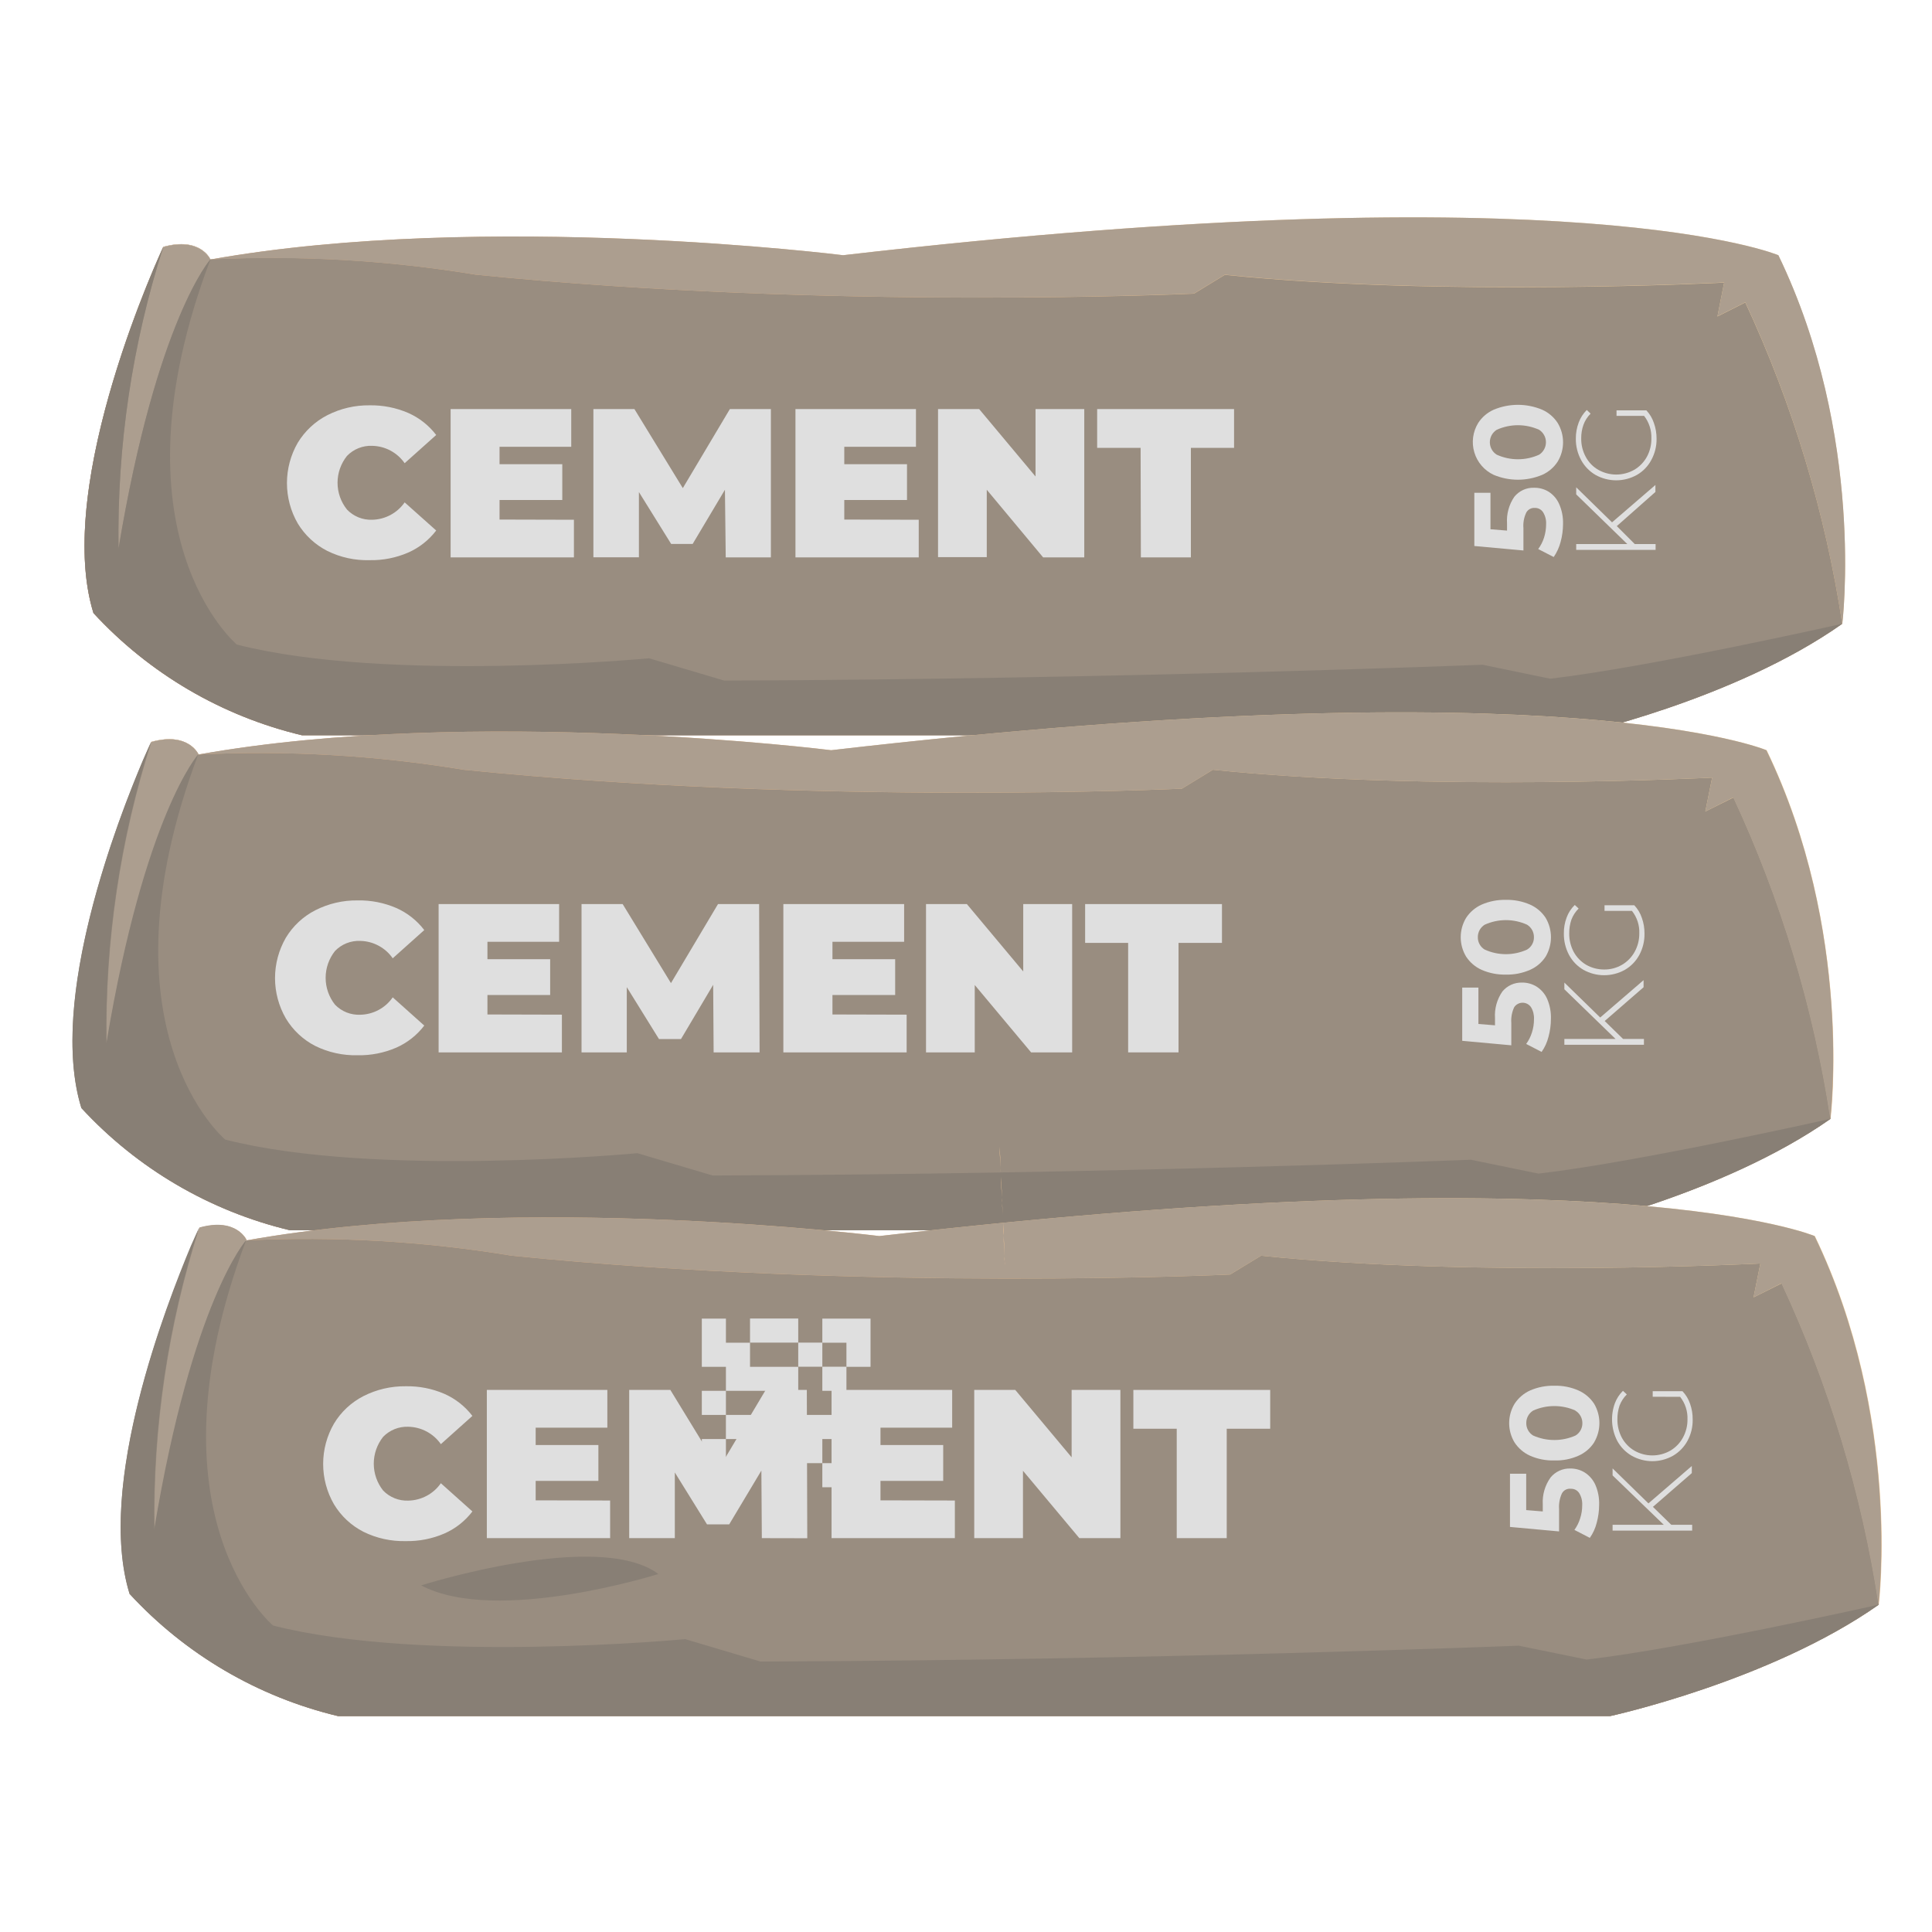 <svg width="80" height="80" viewBox="0 0 80 80" fill="none" xmlns="http://www.w3.org/2000/svg">
<path d="M12.504 30.445H65.171C65.171 30.445 71.787 29.006 76.284 25.83C76.284 25.83 77.256 18.067 73.638 10.568C73.638 10.568 65.345 7.04 34.912 10.568C34.912 10.568 20.092 8.713 8.712 10.746C8.712 10.746 8.308 9.8 6.76 10.227C6.76 10.227 2.193 19.971 3.87 25.388C6.181 27.895 9.187 29.656 12.504 30.445Z" fill="url(#paint0_linear_3_24)"/>
<path d="M71.115 13.106L71.393 11.703C71.393 11.703 59.664 12.305 50.718 11.381L49.442 12.16C49.442 12.16 34.47 12.857 19.699 11.373C16.069 10.774 12.386 10.561 8.712 10.739C8.712 10.739 8.308 9.792 6.76 10.219C6.76 10.219 2.193 19.963 3.87 25.38C6.18 27.89 9.186 29.654 12.504 30.445H65.171C65.171 30.445 71.787 29.005 76.284 25.829C75.585 21.226 74.233 16.745 72.269 12.523L71.115 13.106Z" fill="#998D80"/>
<path d="M73.639 10.568C73.639 10.568 65.346 7.04 34.912 10.568C34.912 10.568 20.093 8.713 8.713 10.746C12.387 10.567 16.07 10.777 19.699 11.373C34.464 12.858 49.443 12.153 49.443 12.153L50.719 11.373C59.665 12.297 71.394 11.696 71.394 11.696L71.116 13.099L72.27 12.516C74.235 16.745 75.587 21.233 76.284 25.844C76.284 25.844 77.257 18.052 73.639 10.568Z" fill="#AC9E8F"/>
<path d="M8.712 10.746C8.712 10.746 8.307 9.8 6.76 10.227L6.912 11.507C7.429 11.09 8.052 10.826 8.712 10.746Z" fill="#FFE5C5"/>
<path d="M8.712 10.746C8.712 10.746 8.307 9.8 6.76 10.227L6.912 11.507C7.429 11.09 8.052 10.826 8.712 10.746Z" fill="#FFE5C5"/>
<path d="M4.906 22.72C6.494 13.229 8.713 10.746 8.713 10.746C8.713 10.746 8.308 9.8 6.761 10.227C5.468 14.263 4.842 18.483 4.906 22.72Z" fill="#AC9E8F"/>
<path d="M6.423 11.002L6.76 10.234C6.76 10.234 6.642 10.509 6.423 11.002Z" fill="url(#paint1_linear_3_24)"/>
<path d="M3.87 25.388C6.181 27.895 9.187 29.656 12.504 30.445H65.171C65.171 30.445 71.787 29.006 76.284 25.829C76.284 25.829 68.351 27.618 64.191 28.104L61.39 27.525C61.39 27.525 46.373 28.126 29.992 28.182L26.875 27.258C26.875 27.258 16.033 28.282 9.807 26.69C9.807 26.69 4.393 22.16 8.716 10.735C8.716 10.735 6.489 13.217 4.909 22.709C4.845 18.471 5.471 14.252 6.764 10.216L6.426 10.984C5.395 13.392 2.475 20.883 3.87 25.388Z" fill="#887F75"/>
<path d="M13.554 22.813C13.047 22.555 12.623 22.16 12.329 21.674C12.036 21.166 11.882 20.59 11.882 20.004C11.882 19.418 12.036 18.842 12.329 18.334C12.624 17.848 13.048 17.452 13.554 17.192C14.097 16.915 14.7 16.775 15.309 16.783C15.857 16.775 16.401 16.882 16.904 17.099C17.361 17.301 17.759 17.615 18.062 18.012L16.756 19.18C16.605 18.963 16.404 18.784 16.171 18.659C15.938 18.534 15.678 18.466 15.413 18.461C15.22 18.452 15.027 18.485 14.847 18.557C14.667 18.628 14.505 18.737 14.37 18.876C14.116 19.192 13.977 19.584 13.977 19.989C13.977 20.394 14.116 20.787 14.37 21.102C14.505 21.242 14.667 21.351 14.847 21.424C15.026 21.496 15.219 21.529 15.413 21.522C15.678 21.516 15.938 21.448 16.171 21.323C16.404 21.198 16.605 21.019 16.756 20.802L18.062 21.967C17.759 22.364 17.361 22.678 16.904 22.88C16.401 23.098 15.857 23.206 15.309 23.195C14.701 23.213 14.099 23.082 13.554 22.813Z" fill="#DFDFDF"/>
<path d="M23.765 21.522V23.08H18.659V16.939H23.654V18.501H20.685V19.221H23.283V20.705H20.685V21.514L23.765 21.522Z" fill="#DFDFDF"/>
<path d="M30.051 23.08L30.018 20.279L28.682 22.523H27.791L26.456 20.375V23.076H24.571V16.939H26.27L28.274 20.212L30.222 16.939H31.921V23.08H30.051Z" fill="#DFDFDF"/>
<path d="M38.043 21.522V23.08H32.938V16.939H37.928V18.501H34.96V19.221H37.557V20.705H34.96V21.514L38.043 21.522Z" fill="#DFDFDF"/>
<path d="M44.897 16.939V23.08H43.194L40.86 20.279V23.069H38.842V16.939H40.545L42.879 19.73V16.939H44.897Z" fill="#DFDFDF"/>
<path d="M47.23 18.546H45.431V16.939H51.1V18.546H49.312V23.08H47.241L47.23 18.546Z" fill="#DFDFDF"/>
<path d="M62.707 20.568C62.806 20.447 62.93 20.351 63.072 20.286C63.214 20.222 63.368 20.191 63.524 20.197C63.736 20.193 63.944 20.25 64.125 20.36C64.316 20.482 64.467 20.657 64.559 20.865C64.675 21.126 64.73 21.41 64.722 21.696C64.721 21.947 64.688 22.196 64.622 22.438C64.564 22.662 64.467 22.874 64.336 23.065L63.694 22.735C63.8 22.591 63.882 22.43 63.936 22.26C63.992 22.081 64.021 21.895 64.021 21.707C64.031 21.532 63.987 21.359 63.895 21.21C63.858 21.153 63.806 21.107 63.746 21.075C63.685 21.044 63.618 21.029 63.55 21.032C63.48 21.027 63.41 21.042 63.348 21.076C63.286 21.109 63.235 21.16 63.201 21.221C63.104 21.423 63.063 21.647 63.082 21.87V22.794L61.049 22.609V20.405H61.717V21.915L62.403 21.971V21.677C62.376 21.284 62.483 20.893 62.707 20.568Z" fill="#DFDFDF"/>
<path d="M64.5 19.114C64.344 19.355 64.121 19.546 63.858 19.663C63.54 19.796 63.199 19.864 62.854 19.864C62.51 19.864 62.169 19.796 61.851 19.663C61.659 19.573 61.489 19.444 61.35 19.283C61.212 19.123 61.109 18.935 61.049 18.732C60.988 18.529 60.971 18.316 60.999 18.106C61.026 17.896 61.098 17.695 61.209 17.514C61.365 17.273 61.588 17.082 61.851 16.965C62.169 16.832 62.51 16.763 62.854 16.763C63.199 16.763 63.54 16.832 63.858 16.965C64.121 17.082 64.344 17.273 64.5 17.514C64.646 17.756 64.723 18.032 64.723 18.314C64.723 18.596 64.646 18.872 64.5 19.114ZM63.732 17.796C63.456 17.672 63.157 17.607 62.854 17.607C62.552 17.607 62.253 17.672 61.977 17.796C61.889 17.851 61.817 17.927 61.767 18.017C61.718 18.108 61.691 18.209 61.691 18.312C61.691 18.415 61.718 18.517 61.767 18.607C61.817 18.697 61.889 18.773 61.977 18.828C62.253 18.953 62.552 19.017 62.854 19.017C63.157 19.017 63.456 18.953 63.732 18.828C63.819 18.773 63.89 18.696 63.939 18.606C63.989 18.516 64.014 18.415 64.014 18.312C64.014 18.209 63.989 18.108 63.939 18.018C63.89 17.928 63.819 17.852 63.732 17.796Z" fill="#DFDFDF"/>
<path d="M66.948 21.785L67.69 22.527H68.555V22.768H65.267V22.527H67.382L65.267 20.471V20.178L66.751 21.629L68.547 20.082V20.371L66.948 21.785Z" fill="#DFDFDF"/>
<path d="M66.937 17.221V16.991H68.172C68.313 17.141 68.419 17.319 68.484 17.514C68.559 17.724 68.596 17.945 68.595 18.167C68.599 18.475 68.524 18.779 68.376 19.05C68.239 19.307 68.032 19.521 67.779 19.666C67.517 19.812 67.223 19.889 66.924 19.889C66.624 19.889 66.33 19.812 66.068 19.666C65.817 19.52 65.61 19.306 65.471 19.05C65.324 18.778 65.248 18.473 65.252 18.163C65.25 17.935 65.29 17.709 65.371 17.495C65.443 17.3 65.557 17.123 65.705 16.976L65.864 17.128C65.731 17.258 65.63 17.417 65.567 17.592C65.503 17.773 65.472 17.964 65.475 18.156C65.471 18.423 65.536 18.686 65.664 18.92C65.783 19.144 65.963 19.33 66.183 19.455C66.41 19.582 66.665 19.65 66.925 19.65C67.186 19.65 67.441 19.582 67.668 19.455C67.887 19.327 68.067 19.142 68.191 18.92C68.319 18.686 68.384 18.423 68.38 18.156C68.392 17.819 68.286 17.488 68.079 17.221H66.937Z" fill="#DFDFDF"/>
<path d="M12.007 50.942H64.67C64.67 50.942 71.285 49.502 75.801 46.326C75.801 46.326 76.77 38.564 73.156 31.065C73.156 31.065 64.863 27.536 34.425 31.065C34.425 31.065 19.606 29.21 8.226 31.243C8.226 31.243 7.821 30.293 6.278 30.72C6.278 30.72 1.71 40.467 3.383 45.881C5.692 48.387 8.694 50.149 12.007 50.942Z" fill="url(#paint2_linear_3_24)"/>
<path d="M70.614 33.603L70.896 32.2C70.896 32.2 59.164 32.798 50.221 31.874L48.941 32.657C48.941 32.657 33.962 33.365 19.198 31.874C15.569 31.275 11.886 31.063 8.211 31.243C8.211 31.243 7.807 30.293 6.263 30.72C6.263 30.72 1.696 40.467 3.369 45.881C5.681 48.389 8.689 50.151 12.007 50.942H64.67C64.67 50.942 71.286 49.502 75.802 46.326C75.102 41.722 73.749 37.242 71.783 33.02L70.614 33.603Z" fill="#998D80"/>
<path d="M73.141 31.065C73.141 31.065 64.848 27.536 34.411 31.065C34.411 31.065 19.591 29.21 8.211 31.243C11.885 31.064 15.568 31.275 19.198 31.874C33.962 33.358 48.941 32.657 48.941 32.657L50.221 31.874C59.164 32.798 70.896 32.2 70.896 32.2L70.614 33.603L71.768 33.02C73.734 37.242 75.087 41.722 75.787 46.326C75.787 46.326 76.77 38.564 73.141 31.065Z" fill="#AC9E8F"/>
<path d="M8.211 31.243C8.211 31.243 7.807 30.293 6.263 30.72L6.416 32.004C6.93 31.584 7.553 31.321 8.211 31.243Z" fill="#FFE5C5"/>
<path d="M8.211 31.243C8.211 31.243 7.807 30.293 6.263 30.72L6.416 32.004C6.93 31.584 7.553 31.321 8.211 31.243Z" fill="#FFE5C5"/>
<path d="M4.415 43.217C6.007 33.722 8.222 31.243 8.222 31.243C8.222 31.243 7.818 30.293 6.274 30.72C4.981 34.757 4.353 38.978 4.415 43.217Z" fill="#AC9E8F"/>
<path d="M5.922 31.488L6.263 30.72C6.263 30.72 6.13 31.002 5.922 31.488Z" fill="url(#paint3_linear_3_24)"/>
<path d="M3.369 45.881C5.681 48.389 8.688 50.151 12.007 50.942H64.67C64.67 50.942 71.286 49.503 75.801 46.327C75.801 46.327 67.865 48.115 63.705 48.597L60.907 48.022C60.907 48.022 45.891 48.623 29.509 48.675L26.392 47.751C26.392 47.751 15.547 48.779 9.324 47.187C9.324 47.187 3.911 42.657 8.211 31.232C8.211 31.232 5.985 33.711 4.404 43.206C4.341 38.967 4.968 34.746 6.259 30.709L5.918 31.477C4.898 33.889 1.977 41.38 3.369 45.881Z" fill="#887F75"/>
<path d="M13.053 43.31C12.549 43.051 12.127 42.656 11.836 42.17C11.543 41.663 11.388 41.087 11.388 40.501C11.388 39.915 11.543 39.339 11.836 38.831C12.128 38.345 12.551 37.95 13.056 37.692C13.6 37.415 14.202 37.275 14.811 37.284C15.361 37.273 15.906 37.381 16.411 37.599C16.867 37.801 17.265 38.115 17.568 38.512L16.262 39.681C16.111 39.463 15.911 39.285 15.677 39.16C15.444 39.034 15.184 38.966 14.919 38.961C14.725 38.952 14.532 38.985 14.351 39.056C14.171 39.128 14.008 39.237 13.873 39.377C13.621 39.693 13.484 40.085 13.484 40.49C13.484 40.894 13.621 41.286 13.873 41.603C14.008 41.742 14.171 41.851 14.351 41.923C14.532 41.994 14.725 42.027 14.919 42.018C15.184 42.013 15.444 41.945 15.677 41.82C15.911 41.695 16.111 41.516 16.262 41.298L17.568 42.467C17.265 42.864 16.867 43.178 16.411 43.38C15.906 43.598 15.361 43.706 14.811 43.696C14.203 43.711 13.599 43.579 13.053 43.31Z" fill="#DFDFDF"/>
<path d="M23.267 42.015V43.577H18.162V37.436H23.152V38.998H20.184V39.718H22.781V41.202H20.184V42.007L23.267 42.015Z" fill="#DFDFDF"/>
<path d="M29.55 43.577L29.531 40.779L28.199 43.024H27.286L25.954 40.876V43.577H24.08V37.436H25.783L27.783 40.709L29.731 37.436H31.434L31.453 43.577H29.55Z" fill="#DFDFDF"/>
<path d="M37.542 42.015V43.577H32.437V37.436H37.438V38.998H34.47V39.718H37.067V41.202H34.47V42.007L37.542 42.015Z" fill="#DFDFDF"/>
<path d="M44.396 37.436V43.577H42.696L40.362 40.787V43.577H38.344V37.436H40.036L42.37 40.226V37.436H44.396Z" fill="#DFDFDF"/>
<path d="M46.714 39.043H44.933V37.436H50.599V39.043H48.8V43.577H46.714V39.043Z" fill="#DFDFDF"/>
<path d="M62.209 41.057C62.308 40.937 62.433 40.841 62.574 40.777C62.716 40.713 62.87 40.682 63.026 40.686C63.238 40.684 63.446 40.742 63.627 40.853C63.817 40.975 63.968 41.149 64.061 41.354C64.175 41.617 64.23 41.902 64.22 42.189C64.22 42.44 64.186 42.689 64.12 42.931C64.064 43.156 63.968 43.369 63.834 43.558L63.196 43.228C63.301 43.084 63.381 42.923 63.434 42.753C63.492 42.575 63.52 42.388 63.519 42.2C63.528 42.027 63.486 41.855 63.397 41.707C63.358 41.649 63.306 41.602 63.245 41.57C63.185 41.537 63.117 41.52 63.048 41.52C62.979 41.52 62.911 41.537 62.85 41.57C62.789 41.602 62.737 41.649 62.699 41.707C62.604 41.911 62.563 42.136 62.58 42.36V43.284L60.547 43.098V40.894H61.218V42.401L61.905 42.456V42.163C61.878 41.771 61.986 41.381 62.209 41.057Z" fill="#DFDFDF"/>
<path d="M64.003 39.61C63.846 39.852 63.621 40.043 63.357 40.159C63.042 40.297 62.7 40.365 62.355 40.356C62.01 40.364 61.667 40.297 61.35 40.159C61.088 40.041 60.865 39.851 60.708 39.61C60.562 39.368 60.485 39.091 60.485 38.809C60.485 38.526 60.562 38.249 60.708 38.007C60.865 37.767 61.088 37.576 61.35 37.458C61.667 37.32 62.01 37.253 62.355 37.261C62.7 37.253 63.042 37.32 63.357 37.458C63.621 37.575 63.846 37.765 64.003 38.007C64.146 38.25 64.222 38.527 64.222 38.809C64.222 39.091 64.146 39.367 64.003 39.61ZM63.231 38.289C62.956 38.165 62.657 38.1 62.355 38.1C62.053 38.1 61.755 38.165 61.48 38.289C61.391 38.343 61.318 38.42 61.268 38.511C61.218 38.602 61.192 38.705 61.194 38.809C61.192 38.912 61.218 39.013 61.268 39.103C61.318 39.193 61.391 39.268 61.48 39.321C61.755 39.445 62.053 39.51 62.355 39.51C62.657 39.51 62.956 39.445 63.231 39.321C63.32 39.268 63.393 39.193 63.443 39.103C63.493 39.013 63.519 38.912 63.517 38.809C63.518 38.705 63.493 38.602 63.443 38.511C63.393 38.42 63.32 38.343 63.231 38.289Z" fill="#DFDFDF"/>
<path d="M66.447 42.278L67.207 43.02H68.072V43.261H64.777V43.02H66.896L64.777 40.964V40.686L66.261 42.133L68.057 40.586V40.879L66.447 42.278Z" fill="#DFDFDF"/>
<path d="M66.44 37.718V37.484H67.672C67.814 37.635 67.922 37.814 67.987 38.011C68.061 38.219 68.097 38.439 68.095 38.66C68.1 38.968 68.026 39.272 67.88 39.543C67.741 39.8 67.534 40.013 67.282 40.159C67.02 40.305 66.725 40.382 66.425 40.382C66.125 40.382 65.83 40.305 65.568 40.159C65.316 40.013 65.11 39.8 64.971 39.543C64.826 39.27 64.752 38.965 64.756 38.657C64.752 38.43 64.791 38.205 64.871 37.992C64.942 37.796 65.058 37.618 65.208 37.473L65.368 37.621C65.235 37.752 65.132 37.91 65.067 38.085C65.006 38.268 64.976 38.46 64.978 38.653C64.975 38.919 65.039 39.182 65.164 39.417C65.286 39.639 65.465 39.823 65.683 39.952C65.909 40.08 66.165 40.146 66.425 40.145C66.686 40.148 66.942 40.08 67.167 39.948C67.385 39.819 67.565 39.635 67.687 39.413C67.816 39.181 67.882 38.919 67.88 38.653C67.894 38.315 67.786 37.983 67.576 37.718H66.44Z" fill="#DFDFDF"/>
<path d="M14.004 71.06H66.666C66.666 71.06 73.282 69.621 77.798 66.445C77.798 66.445 78.766 58.682 75.152 51.183C75.152 51.183 66.859 47.655 36.422 51.183C36.422 51.183 21.603 49.328 10.223 51.361C10.223 51.361 9.818 50.411 8.274 50.842C8.274 50.842 3.707 60.586 5.38 65.999C7.688 68.505 10.69 70.267 14.004 71.06Z" fill="url(#paint4_linear_3_24)"/>
<path d="M72.611 53.721L72.893 52.319C72.893 52.319 61.161 52.916 52.218 51.996L50.938 52.775C50.938 52.775 35.959 53.484 21.195 51.996C17.565 51.397 13.883 51.184 10.208 51.361C10.208 51.361 9.804 50.411 8.26 50.842C8.26 50.842 3.692 60.586 5.366 65.999C7.678 68.507 10.685 70.27 14.004 71.06H66.667C66.667 71.06 73.283 69.621 77.798 66.445C77.099 61.841 75.746 57.36 73.78 53.139L72.611 53.721Z" fill="#998D80"/>
<path d="M75.137 51.183C75.137 51.183 66.844 47.655 36.407 51.183C36.407 51.183 21.587 49.328 10.207 51.361C13.882 51.184 17.564 51.397 21.194 51.996C35.958 53.48 50.937 52.775 50.937 52.775L52.218 51.996C61.16 52.916 72.892 52.319 72.892 52.319L72.61 53.721L73.764 53.139C75.73 57.36 77.083 61.841 77.783 66.445C77.783 66.445 78.751 58.682 75.137 51.183Z" fill="#AC9E8F"/>
<path d="M10.207 51.361C10.207 51.361 9.803 50.411 8.26 50.842L8.412 52.122C8.927 51.705 9.549 51.441 10.207 51.361Z" fill="#FFE5C5"/>
<path d="M10.207 51.361C10.207 51.361 9.803 50.411 8.26 50.842L8.412 52.122C8.927 51.705 9.549 51.441 10.207 51.361Z" fill="#FFE5C5"/>
<path d="M6.401 63.32C7.992 53.825 10.208 51.346 10.208 51.346C10.208 51.346 9.803 50.397 8.26 50.827C6.967 54.863 6.339 59.083 6.401 63.32Z" fill="#AC9E8F"/>
<path d="M7.918 51.606L8.26 50.842C8.26 50.842 8.126 51.12 7.918 51.606Z" fill="url(#paint5_linear_3_24)"/>
<path d="M5.365 65.999C7.677 68.508 10.685 70.27 14.003 71.061H66.666C66.666 71.061 73.282 69.621 77.798 66.445C77.798 66.445 69.861 68.233 65.701 68.719L62.889 68.144C62.889 68.144 47.873 68.745 31.491 68.801L28.374 67.873C28.374 67.873 17.528 68.901 11.306 67.309C11.306 67.309 5.892 62.779 10.192 51.354C10.192 51.354 7.966 53.833 6.385 63.328C6.322 59.09 6.949 54.871 8.241 50.835L7.899 51.599C6.894 54.007 3.974 61.498 5.365 65.999Z" fill="#887F75"/>
<path d="M15.049 63.428C14.544 63.17 14.121 62.775 13.829 62.289C13.535 61.781 13.381 61.205 13.381 60.619C13.381 60.033 13.535 59.457 13.829 58.95C14.121 58.463 14.544 58.069 15.049 57.81C15.592 57.534 16.195 57.394 16.804 57.402C17.354 57.392 17.899 57.499 18.404 57.718C18.86 57.92 19.258 58.234 19.561 58.63L18.255 59.799C18.104 59.582 17.904 59.403 17.67 59.278C17.436 59.153 17.177 59.085 16.912 59.079C16.718 59.071 16.524 59.103 16.344 59.175C16.164 59.247 16.001 59.356 15.866 59.495C15.614 59.811 15.477 60.204 15.477 60.608C15.477 61.012 15.614 61.405 15.866 61.721C16.001 61.861 16.164 61.969 16.344 62.041C16.524 62.113 16.718 62.145 16.912 62.137C17.177 62.131 17.436 62.063 17.67 61.938C17.904 61.813 18.104 61.635 18.255 61.417L19.561 62.586C19.258 62.983 18.86 63.297 18.404 63.498C17.899 63.717 17.354 63.824 16.804 63.814C16.197 63.829 15.594 63.697 15.049 63.428Z" fill="#DFDFDF"/>
<path d="M25.264 62.133V63.691H20.159V57.554H25.149V59.116H22.181V59.836H24.778V61.321H22.181V62.126L25.264 62.133Z" fill="#DFDFDF"/>
<path d="M31.546 63.691L31.527 60.894L30.195 63.12H29.275L27.943 60.972V63.691H26.054V57.554H27.758L29.758 60.827L31.706 57.554H33.409L33.427 63.695L31.546 63.691Z" fill="#DFDFDF"/>
<path d="M39.539 62.133V63.691H34.433V57.554H39.427V59.116H36.459V59.836H39.056V61.321H36.459V62.126L39.539 62.133Z" fill="#DFDFDF"/>
<path d="M46.393 57.554V63.691H44.693L42.359 60.901V63.691H40.341V57.554H42.04L44.374 60.345V57.554H46.393Z" fill="#DFDFDF"/>
<path d="M48.726 59.161H46.93V57.554H52.596V59.161H50.796V63.691H48.726V59.161Z" fill="#DFDFDF"/>
<path d="M64.206 61.179C64.304 61.059 64.429 60.963 64.571 60.899C64.712 60.834 64.867 60.803 65.022 60.808C65.234 60.805 65.443 60.863 65.623 60.975C65.813 61.097 65.963 61.271 66.057 61.476C66.172 61.739 66.226 62.024 66.217 62.311C66.216 62.562 66.183 62.811 66.117 63.053C66.061 63.278 65.965 63.491 65.831 63.68L65.193 63.35C65.298 63.206 65.378 63.045 65.43 62.875C65.488 62.698 65.517 62.512 65.516 62.326C65.525 62.151 65.483 61.978 65.393 61.829C65.356 61.771 65.305 61.724 65.245 61.692C65.184 61.66 65.116 61.645 65.048 61.647C64.974 61.638 64.9 61.651 64.834 61.684C64.767 61.718 64.713 61.771 64.677 61.836C64.582 62.04 64.542 62.265 64.558 62.489V63.413L62.525 63.227V61.023H63.197V62.53L63.883 62.586V62.292C63.86 61.895 63.974 61.502 64.206 61.179Z" fill="#DFDFDF"/>
<path d="M66.009 59.729C65.852 59.971 65.627 60.161 65.363 60.278C65.048 60.418 64.706 60.485 64.361 60.474C64.016 60.484 63.672 60.417 63.356 60.278C63.094 60.16 62.871 59.969 62.714 59.729C62.568 59.487 62.491 59.211 62.491 58.929C62.491 58.647 62.568 58.371 62.714 58.129C62.871 57.888 63.094 57.696 63.356 57.577C63.673 57.439 64.016 57.372 64.361 57.38C64.706 57.371 65.048 57.438 65.363 57.577C65.626 57.694 65.85 57.885 66.009 58.126C66.152 58.368 66.228 58.644 66.228 58.925C66.228 59.207 66.152 59.483 66.009 59.725V59.729ZM65.237 58.408C64.961 58.285 64.663 58.222 64.361 58.222C64.06 58.222 63.761 58.285 63.486 58.408C63.397 58.462 63.324 58.538 63.274 58.63C63.224 58.721 63.198 58.823 63.2 58.927C63.198 59.031 63.224 59.133 63.274 59.223C63.324 59.314 63.397 59.39 63.486 59.443C63.761 59.565 64.06 59.628 64.361 59.628C64.663 59.628 64.961 59.565 65.237 59.443C65.326 59.39 65.399 59.314 65.449 59.223C65.499 59.133 65.525 59.031 65.523 58.927C65.523 58.822 65.496 58.719 65.444 58.628C65.392 58.536 65.317 58.461 65.226 58.408H65.237Z" fill="#DFDFDF"/>
<path d="M68.444 62.396L69.204 63.138H70.069V63.38H66.774V63.138H68.893L66.774 61.094V60.804L68.258 62.252L70.054 60.704V60.998L68.444 62.396Z" fill="#DFDFDF"/>
<path d="M68.435 57.836V57.606H69.667C69.809 57.755 69.917 57.934 69.983 58.129C70.056 58.338 70.093 58.558 70.09 58.779C70.096 59.087 70.022 59.391 69.875 59.662C69.736 59.918 69.529 60.131 69.278 60.278C69.016 60.426 68.721 60.504 68.42 60.504C68.12 60.504 67.825 60.426 67.563 60.278C67.311 60.131 67.105 59.918 66.966 59.662C66.844 59.424 66.772 59.163 66.755 58.897C66.738 58.63 66.775 58.362 66.866 58.111C66.939 57.915 67.054 57.737 67.203 57.591L67.363 57.74C67.23 57.871 67.128 58.029 67.062 58.203C67.001 58.386 66.971 58.578 66.973 58.771C66.97 59.038 67.034 59.3 67.159 59.536C67.281 59.757 67.46 59.942 67.678 60.07C67.905 60.198 68.16 60.266 68.42 60.266C68.681 60.266 68.936 60.198 69.162 60.07C69.38 59.942 69.56 59.757 69.682 59.536C69.811 59.303 69.878 59.041 69.875 58.775C69.888 58.437 69.78 58.105 69.571 57.84L68.435 57.836Z" fill="#DFDFDF"/>
<path d="M41.45 48.734C41.45 49.042 41.476 49.328 41.49 49.592C41.476 49.295 41.461 49.002 41.45 48.734Z" fill="#FFDEB3"/>
<path d="M41.45 48.734C41.45 49.042 41.476 49.328 41.49 49.592C41.476 49.295 41.461 49.002 41.45 48.734Z" fill="url(#paint6_linear_3_24)"/>
<path d="M41.498 49.814C41.498 49.989 41.517 50.156 41.521 50.311L41.498 49.814Z" fill="#FFDEB3"/>
<path d="M41.498 49.814C41.498 49.989 41.517 50.156 41.521 50.311L41.498 49.814Z" fill="url(#paint7_linear_3_24)"/>
<path d="M41.435 48.363C41.435 48.43 41.435 48.501 41.435 48.575C41.439 48.504 41.435 48.434 41.435 48.363Z" fill="#FFDEB3"/>
<path d="M41.435 48.363C41.435 48.43 41.435 48.501 41.435 48.575C41.439 48.504 41.435 48.434 41.435 48.363Z" fill="url(#paint8_linear_3_24)"/>
<path d="M41.394 47.484C41.394 47.796 41.42 48.085 41.435 48.363C41.413 47.892 41.398 47.554 41.394 47.484Z" fill="#FFDEB3"/>
<path d="M41.394 47.484C41.394 47.796 41.42 48.085 41.435 48.363C41.413 47.892 41.398 47.554 41.394 47.484Z" fill="url(#paint9_linear_3_24)"/>
<path d="M41.442 48.575V48.705C41.445 48.66 41.445 48.616 41.442 48.575Z" fill="#FFDEB3"/>
<path d="M41.442 48.575V48.705C41.445 48.66 41.445 48.616 41.442 48.575Z" fill="url(#paint10_linear_3_24)"/>
<path d="M41.49 49.591C41.49 49.666 41.49 49.74 41.49 49.814C41.494 49.743 41.494 49.669 41.49 49.591Z" fill="#FFDEB3"/>
<path d="M41.49 49.591C41.49 49.666 41.49 49.74 41.49 49.814C41.494 49.743 41.494 49.669 41.49 49.591Z" fill="url(#paint11_linear_3_24)"/>
<path d="M41.609 52.23C41.609 52.293 41.609 52.345 41.609 52.386C41.613 52.345 41.613 52.293 41.609 52.23Z" fill="#FFDEB3"/>
<path d="M41.609 52.23C41.609 52.293 41.609 52.345 41.609 52.386C41.613 52.345 41.613 52.293 41.609 52.23Z" fill="url(#paint12_linear_3_24)"/>
<path d="M41.539 50.653C41.539 50.827 41.539 50.994 41.561 51.157C41.554 51.001 41.546 50.834 41.539 50.653Z" fill="#FFDEB3"/>
<path d="M41.539 50.653C41.539 50.827 41.539 50.994 41.561 51.157C41.554 51.001 41.546 50.834 41.539 50.653Z" fill="url(#paint13_linear_3_24)"/>
<path d="M41.56 51.157C41.56 51.528 41.59 51.807 41.597 52.014C41.59 51.788 41.575 51.491 41.56 51.157Z" fill="#FFDEB3"/>
<path d="M41.56 51.157C41.56 51.528 41.59 51.807 41.597 52.014C41.59 51.788 41.575 51.491 41.56 51.157Z" fill="url(#paint14_linear_3_24)"/>
<path d="M41.597 52.015V52.23C41.605 52.189 41.601 52.096 41.597 52.015Z" fill="#FFDEB3"/>
<path d="M41.597 52.015V52.23C41.605 52.189 41.601 52.096 41.597 52.015Z" fill="url(#paint15_linear_3_24)"/>
<path d="M17.439 65.647C17.439 65.647 24.786 63.32 27.261 65.176C27.261 65.176 20.552 67.298 17.439 65.647Z" fill="#887F75"/>
<path d="M33.053 54.597H31.057V55.595H33.053V54.597Z" fill="#DFDFDF"/>
<path d="M34.051 55.595H33.053V56.593H34.051V55.595Z" fill="#DFDFDF"/>
<path d="M30.059 57.591H29.061V58.589H30.059V57.591Z" fill="#DFDFDF"/>
<path d="M35.049 56.593H34.051V57.591H35.049V56.593Z" fill="#DFDFDF"/>
<path d="M33.053 58.589V59.588H32.054V58.589H31.056H30.058V59.588H31.056V60.586H32.054V61.584H33.053V60.586H34.051V59.588H35.049H36.047V57.591H35.049V58.589H33.053Z" fill="#DFDFDF"/>
<path d="M30.059 59.588H29.061V60.586V61.584H30.059H31.057V60.586H30.059V59.588Z" fill="#DFDFDF"/>
<path d="M35.049 61.584H36.047V60.586H35.049H34.051V61.584H35.049Z" fill="#DFDFDF"/>
<path d="M35.049 56.597H36.047V54.601H35.049H34.051V55.599H35.049V56.597Z" fill="#DFDFDF"/>
<path d="M32.055 57.591V58.589H33.053V56.597H32.055H31.057V55.599H30.059V54.601H29.061V55.599V56.597H30.059V57.591H31.057H32.055Z" fill="#DFDFDF"/>
<defs>
<linearGradient id="paint0_linear_3_24" x1="29.892" y1="46.23" x2="57.661" y2="-21.179" gradientUnits="userSpaceOnUse">
<stop offset="0.14" stop-color="#CD8E65"/>
<stop offset="0.65" stop-color="#F3D09C"/>
</linearGradient>
<linearGradient id="paint1_linear_3_24" x1="-2.572" y1="32.853" x2="25.198" y2="-34.551" gradientUnits="userSpaceOnUse">
<stop offset="0.14" stop-color="#CD8E65"/>
<stop offset="0.65" stop-color="#F3D09C"/>
</linearGradient>
<linearGradient id="paint2_linear_3_24" x1="29.39" y1="66.727" x2="57.163" y2="-0.682" gradientUnits="userSpaceOnUse">
<stop offset="0.14" stop-color="#CD8E65"/>
<stop offset="0.65" stop-color="#F3D09C"/>
</linearGradient>
<linearGradient id="paint3_linear_3_24" x1="-3.072" y1="53.35" x2="24.697" y2="-14.059" gradientUnits="userSpaceOnUse">
<stop offset="0.14" stop-color="#CD8E65"/>
<stop offset="0.65" stop-color="#F3D09C"/>
</linearGradient>
<linearGradient id="paint4_linear_3_24" x1="31.387" y1="86.845" x2="59.16" y2="19.436" gradientUnits="userSpaceOnUse">
<stop offset="0.14" stop-color="#CD8E65"/>
<stop offset="0.65" stop-color="#F3D09C"/>
</linearGradient>
<linearGradient id="paint5_linear_3_24" x1="-1.076" y1="73.468" x2="26.694" y2="6.06" gradientUnits="userSpaceOnUse">
<stop offset="0.14" stop-color="#CD8E65"/>
<stop offset="0.65" stop-color="#F3D09C"/>
</linearGradient>
<linearGradient id="paint6_linear_3_24" x1="32.185" y1="76.511" x2="51.969" y2="18.238" gradientUnits="userSpaceOnUse">
<stop stop-color="#CD8E65"/>
<stop offset="1" stop-color="#F3D09C"/>
</linearGradient>
<linearGradient id="paint7_linear_3_24" x1="32.497" y1="76.619" x2="52.282" y2="18.342" gradientUnits="userSpaceOnUse">
<stop stop-color="#CD8E65"/>
<stop offset="1" stop-color="#F3D09C"/>
</linearGradient>
<linearGradient id="paint8_linear_3_24" x1="31.944" y1="76.437" x2="51.733" y2="18.149" gradientUnits="userSpaceOnUse">
<stop stop-color="#CD8E65"/>
<stop offset="1" stop-color="#F3D09C"/>
</linearGradient>
<linearGradient id="paint9_linear_3_24" x1="31.758" y1="76.366" x2="51.542" y2="18.093" gradientUnits="userSpaceOnUse">
<stop stop-color="#CD8E65"/>
<stop offset="1" stop-color="#F3D09C"/>
</linearGradient>
<linearGradient id="paint10_linear_3_24" x1="32.006" y1="76.446" x2="51.784" y2="18.18" gradientUnits="userSpaceOnUse">
<stop stop-color="#CD8E65"/>
<stop offset="1" stop-color="#F3D09C"/>
</linearGradient>
<linearGradient id="paint11_linear_3_24" x1="32.37" y1="76.574" x2="52.155" y2="18.3" gradientUnits="userSpaceOnUse">
<stop stop-color="#CD8E65"/>
<stop offset="1" stop-color="#F3D09C"/>
</linearGradient>
<linearGradient id="paint12_linear_3_24" x1="33.268" y1="76.883" x2="53.053" y2="18.605" gradientUnits="userSpaceOnUse">
<stop stop-color="#CD8E65"/>
<stop offset="1" stop-color="#F3D09C"/>
</linearGradient>
<linearGradient id="paint13_linear_3_24" x1="32.786" y1="76.719" x2="52.572" y2="18.438" gradientUnits="userSpaceOnUse">
<stop stop-color="#CD8E65"/>
<stop offset="1" stop-color="#F3D09C"/>
</linearGradient>
<linearGradient id="paint14_linear_3_24" x1="33.018" y1="76.797" x2="52.802" y2="18.519" gradientUnits="userSpaceOnUse">
<stop stop-color="#CD8E65"/>
<stop offset="1" stop-color="#F3D09C"/>
</linearGradient>
<linearGradient id="paint15_linear_3_24" x1="33.204" y1="76.859" x2="52.988" y2="18.584" gradientUnits="userSpaceOnUse">
<stop stop-color="#CD8E65"/>
<stop offset="1" stop-color="#F3D09C"/>
</linearGradient>
</defs>
</svg>
